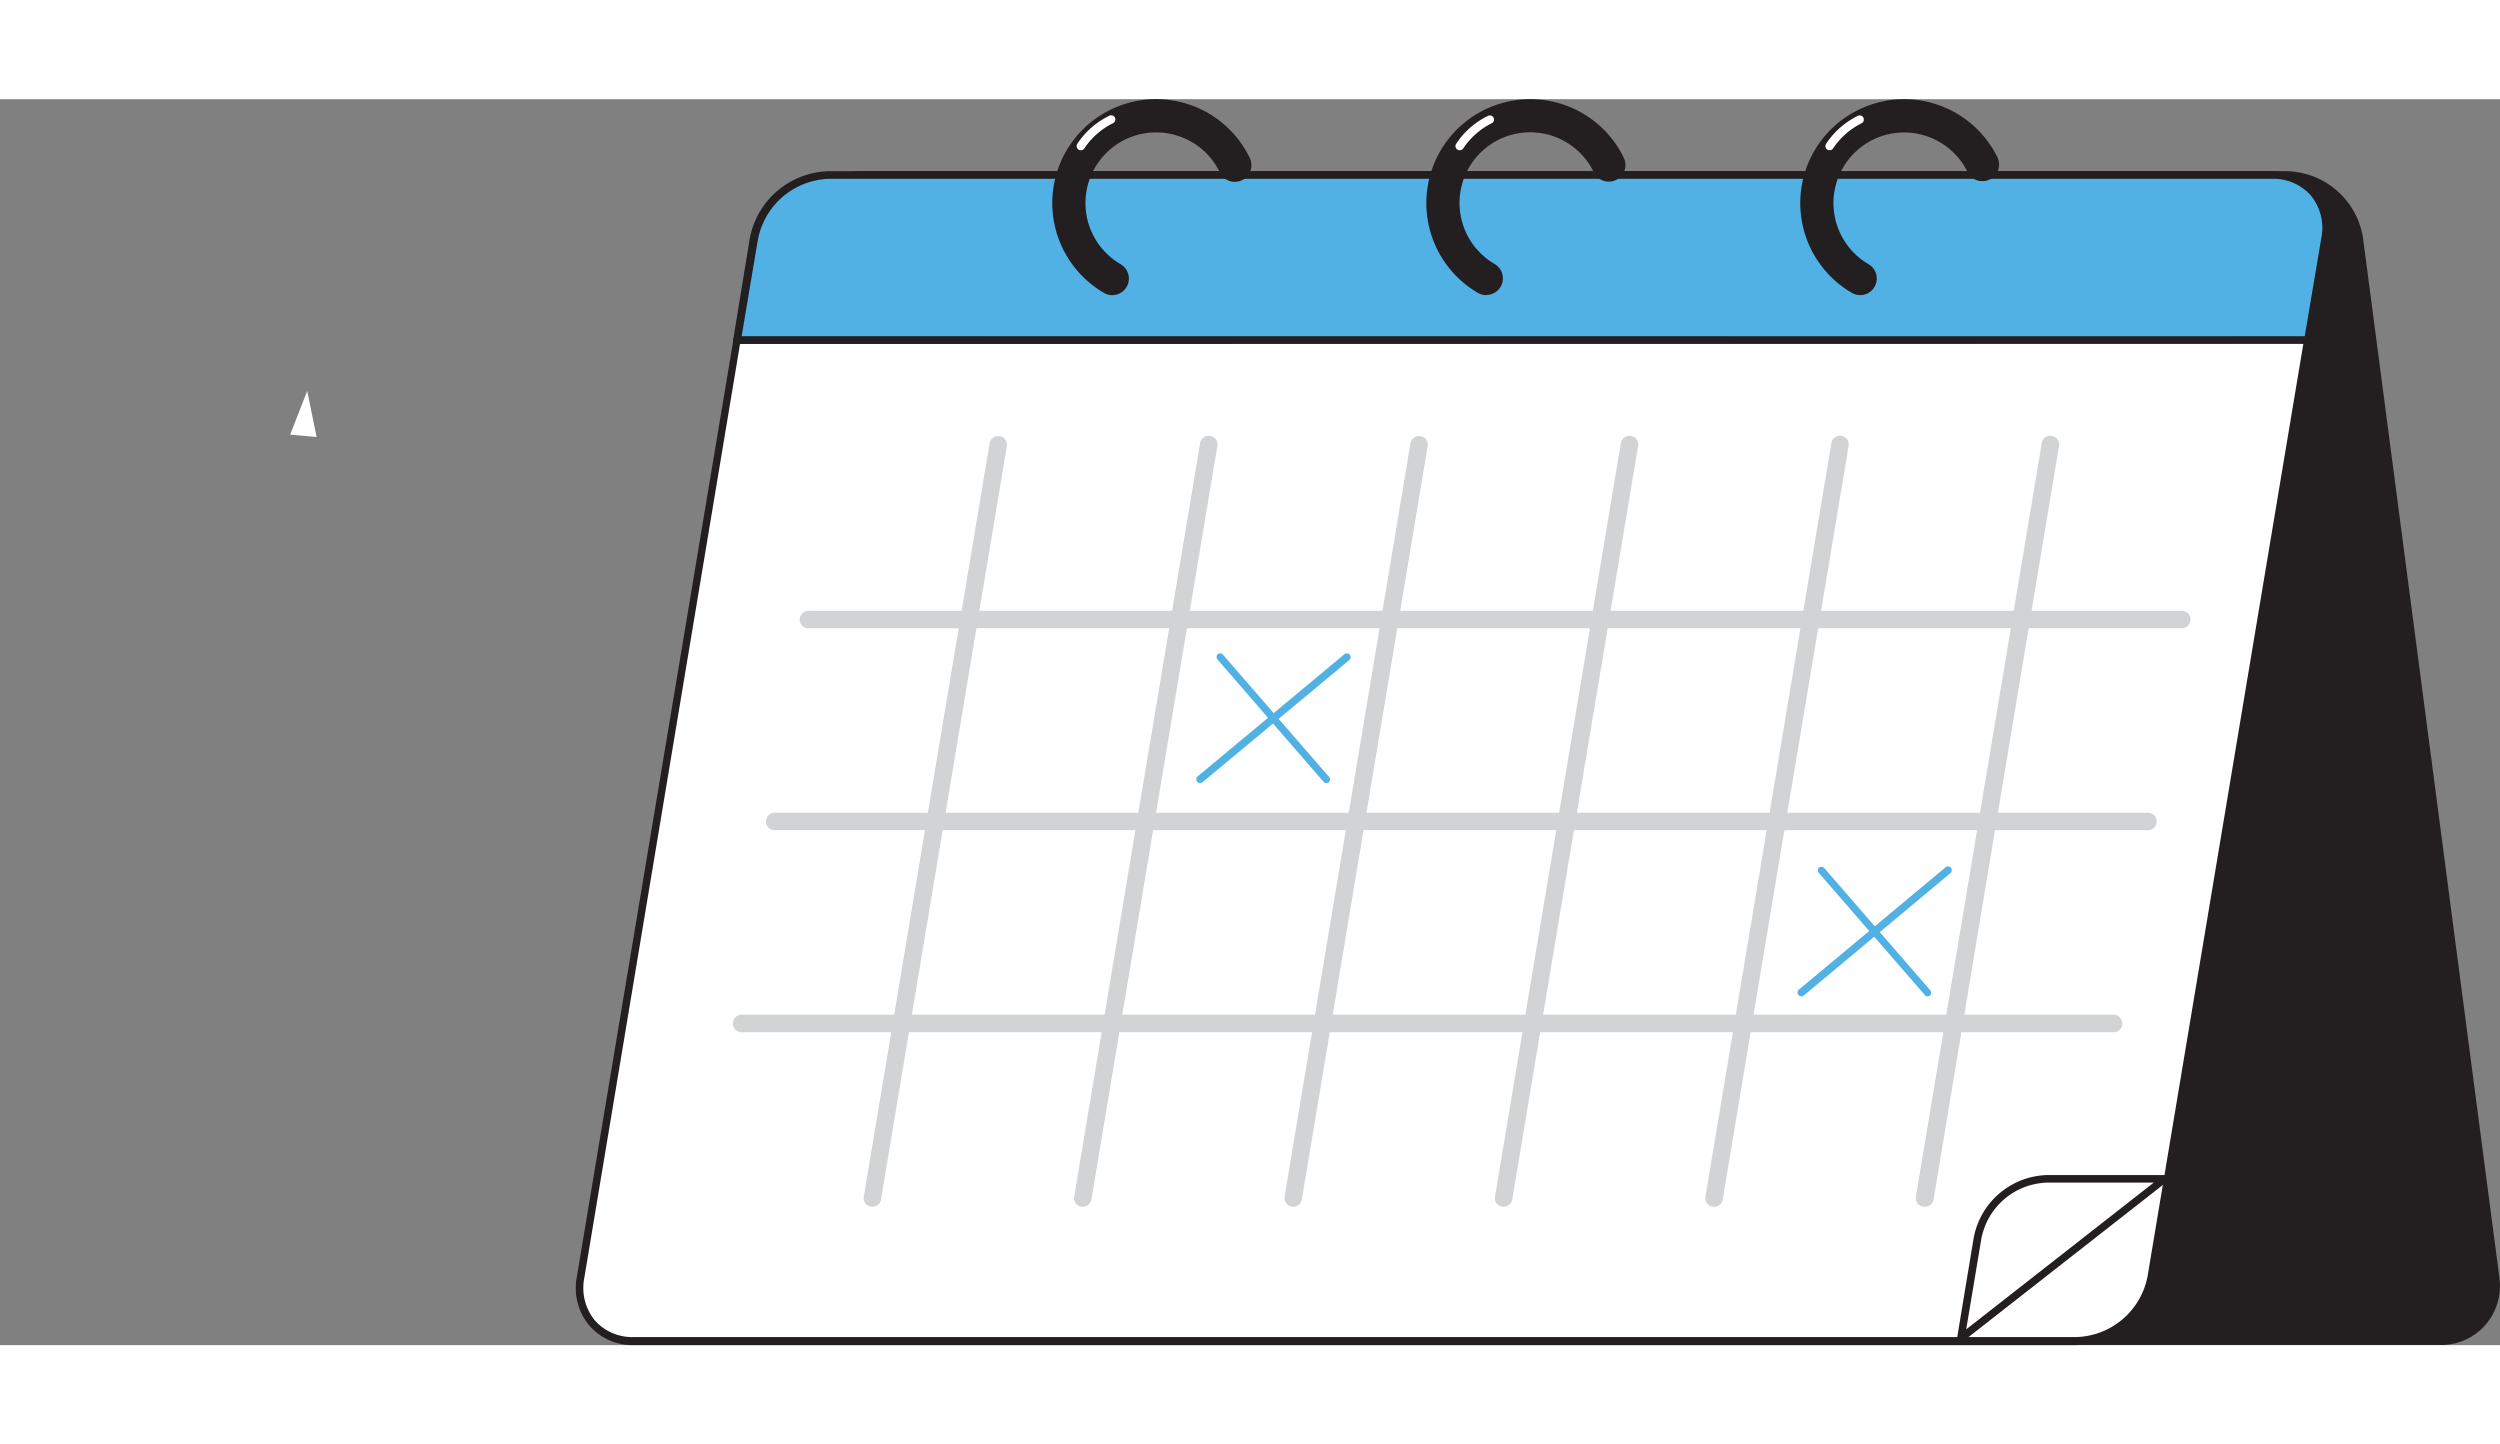 <svg xmlns="http://www.w3.org/2000/svg" width="200.966" height="116.104" viewBox="0 0 232.966 116.104">
  <rect x="0" y="0" width="232.966" height="116.104" fill="#808080" stroke="none"/>
  <g id="_015" data-name="015" transform="translate(-36.96 -81.339)">
    <path id="Path_19084" data-name="Path 19084" d="M271.957,90.41H139.2a5.1,5.1,0,0,0-5.166,5.948l12.7,96.816a6.971,6.971,0,0,0,6.731,5.948H286.224a5.1,5.1,0,0,0,5.166-5.948l-12.7-96.816A6.971,6.971,0,0,0,271.957,90.41Z" transform="translate(-21.87 -2.045)" fill="#231f20"/>
    <path id="Path_19085" data-name="Path 19085" d="M286.127,199.378H153.365a7.358,7.358,0,0,1-7.071-6.25l-12.7-96.816a5.584,5.584,0,0,1,1.286-4.492A5.5,5.5,0,0,1,139.1,90H271.86a7.358,7.358,0,0,1,7.071,6.2l12.7,96.816a5.584,5.584,0,0,1-1.286,4.492,5.5,5.5,0,0,1-4.221,1.874ZM139.1,90.658a4.825,4.825,0,0,0-3.7,1.611,4.942,4.942,0,0,0-1.131,3.927l12.7,96.816a6.661,6.661,0,0,0,6.4,5.654H286.127a4.825,4.825,0,0,0,3.7-1.611,4.911,4.911,0,0,0,1.131-3.958l-12.7-96.816a6.661,6.661,0,0,0-6.4-5.654Z" transform="translate(-21.773 -1.952)" fill="#231f20"/>
    <path id="Path_19086" data-name="Path 19086" d="M121.369,110.32H267.755l-14.608,87.351a7.327,7.327,0,0,1-6.971,5.948H111.734a4.9,4.9,0,0,1-4.957-5.948Z" transform="translate(-15.716 -6.534)" fill="#fff"/>
    <path id="Path_19087" data-name="Path 19087" d="M246.1,203.875H111.636a5.329,5.329,0,0,1-4.159-1.843,5.468,5.468,0,0,1-1.146-4.523l14.592-87.344a.356.356,0,0,1,.349-.294H267.657a.372.372,0,0,1,.271.124.38.38,0,0,1,.077.287L253.4,197.624a7.745,7.745,0,0,1-7.3,6.25Zm-124.56-93.3-14.515,87.049a4.794,4.794,0,0,0,.984,3.95,4.647,4.647,0,0,0,3.625,1.549H246.1a6.971,6.971,0,0,0,6.6-5.654l14.522-86.933Z" transform="translate(-15.618 -6.433)" fill="#231f20"/>
    <path id="Path_19088" data-name="Path 19088" d="M134.182,90.409H268.648a4.9,4.9,0,0,1,4.957,5.948l-1.549,9.465H125.67l1.549-9.465A7.319,7.319,0,0,1,134.182,90.409Z" transform="translate(-20.002 -2.045)" fill="#52b1e4"/>
    <path id="Path_19089" data-name="Path 19089" d="M271.912,106.087H125.526a.333.333,0,0,1-.271-.132.318.318,0,0,1-.077-.287l1.549-9.457A7.691,7.691,0,0,1,134.069,90H268.535a5.352,5.352,0,0,1,4.167,1.843,5.468,5.468,0,0,1,1.139,4.523l-1.549,9.457a.349.349,0,0,1-.38.263Zm-145.952-.713H271.618l1.549-9.163a4.771,4.771,0,0,0-.984-3.95,4.647,4.647,0,0,0-3.625-1.549H134.069a6.971,6.971,0,0,0-6.591,5.654Z" transform="translate(-19.889 -1.952)" fill="#231f20"/>
    <path id="Path_19090" data-name="Path 19090" d="M141.817,193.361h-.062a.349.349,0,0,1-.287-.4l11.726-70.2a.364.364,0,0,1,.411-.294.356.356,0,0,1,.287.411l-11.726,70.2A.356.356,0,0,1,141.817,193.361Z" transform="translate(-23.563 -9.273)" fill="#231f20"/>
    <path id="Path_19091" data-name="Path 19091" d="M167.135,193.348h-.062a.349.349,0,0,1-.294-.4l11.734-70.2a.356.356,0,1,1,.7.116l-11.734,70.2a.349.349,0,0,1-.341.287Z" transform="translate(-29.269 -9.26)" fill="#231f20"/>
    <path id="Path_19092" data-name="Path 19092" d="M192.447,193.361h-.054a.349.349,0,0,1-.294-.4l11.726-70.2a.364.364,0,0,1,.411-.294.349.349,0,0,1,.287.411l-11.726,70.2A.356.356,0,0,1,192.447,193.361Z" transform="translate(-34.978 -9.273)" fill="#231f20"/>
    <path id="Path_19093" data-name="Path 19093" d="M217.767,193.348H217.7a.341.341,0,0,1-.287-.4l11.726-70.2a.356.356,0,1,1,.7.116l-11.726,70.2A.356.356,0,0,1,217.767,193.348Z" transform="translate(-40.687 -9.26)" fill="#231f20"/>
    <path id="Path_19094" data-name="Path 19094" d="M243.077,193.348h-.054a.349.349,0,0,1-.294-.4l11.734-70.2a.356.356,0,1,1,.7.116l-11.734,70.2A.356.356,0,0,1,243.077,193.348Z" transform="translate(-46.394 -9.26)" fill="#231f20"/>
    <path id="Path_19095" data-name="Path 19095" d="M268.4,193.348h-.062a.349.349,0,0,1-.287-.4l11.726-70.2a.356.356,0,1,1,.7.116l-11.688,70.2A.356.356,0,0,1,268.4,193.348Z" transform="translate(-52.103 -9.26)" fill="#231f20"/>
    <path id="Path_19096" data-name="Path 19096" d="M141.817,193.361h-.062a.349.349,0,0,1-.287-.4l11.726-70.2a.364.364,0,0,1,.411-.294.356.356,0,0,1,.287.411l-11.726,70.2A.356.356,0,0,1,141.817,193.361Z" transform="translate(-23.563 -9.273)" fill="none" stroke="#d1d3d4" stroke-linecap="round" stroke-linejoin="round" stroke-width="0.92"/>
    <path id="Path_19097" data-name="Path 19097" d="M167.135,193.348h-.062a.349.349,0,0,1-.294-.4l11.734-70.2a.356.356,0,1,1,.7.116l-11.734,70.2a.349.349,0,0,1-.341.287Z" transform="translate(-29.269 -9.26)" fill="none" stroke="#d1d3d4" stroke-linecap="round" stroke-linejoin="round" stroke-width="0.92"/>
    <path id="Path_19098" data-name="Path 19098" d="M192.447,193.361h-.054a.349.349,0,0,1-.294-.4l11.726-70.2a.364.364,0,0,1,.411-.294.349.349,0,0,1,.287.411l-11.726,70.2A.356.356,0,0,1,192.447,193.361Z" transform="translate(-34.978 -9.273)" fill="none" stroke="#d1d3d4" stroke-linecap="round" stroke-linejoin="round" stroke-width="0.92"/>
    <path id="Path_19099" data-name="Path 19099" d="M217.767,193.348H217.7a.341.341,0,0,1-.287-.4l11.726-70.2a.356.356,0,1,1,.7.116l-11.726,70.2A.356.356,0,0,1,217.767,193.348Z" transform="translate(-40.687 -9.26)" fill="none" stroke="#d1d3d4" stroke-linecap="round" stroke-linejoin="round" stroke-width="0.92"/>
    <path id="Path_19100" data-name="Path 19100" d="M243.077,193.348h-.054a.349.349,0,0,1-.294-.4l11.734-70.2a.356.356,0,1,1,.7.116l-11.734,70.2A.356.356,0,0,1,243.077,193.348Z" transform="translate(-46.394 -9.26)" fill="none" stroke="#d1d3d4" stroke-linecap="round" stroke-linejoin="round" stroke-width="0.92"/>
    <path id="Path_19101" data-name="Path 19101" d="M268.4,193.348h-.062a.349.349,0,0,1-.287-.4l11.726-70.2a.356.356,0,1,1,.7.116l-11.688,70.2A.356.356,0,0,1,268.4,193.348Z" transform="translate(-52.103 -9.26)" fill="none" stroke="#d1d3d4" stroke-linecap="round" stroke-linejoin="round" stroke-width="0.92"/>
    <path id="Path_19102" data-name="Path 19102" d="M262.035,144.184H134.191a.356.356,0,1,1,0-.7H262.035a.356.356,0,1,1,0,.7Z" transform="translate(-21.831 -14.01)" fill="#231f20"/>
    <path id="Path_19103" data-name="Path 19103" d="M257.975,168.484H130.131a.356.356,0,1,1,0-.7H257.975a.356.356,0,1,1,0,.7Z" transform="translate(-20.915 -19.489)" fill="#231f20"/>
    <path id="Path_19104" data-name="Path 19104" d="M253.93,192.793H126.086a.356.356,0,1,1,0-.713H253.93a.356.356,0,0,1,0,.713Z" transform="translate(-20.015 -24.969)" fill="#231f20"/>
    <line id="Line_116" data-name="Line 116" x2="127.844" transform="translate(112.36 129.817)" fill="none" stroke="#d1d3d4" stroke-linecap="round" stroke-linejoin="round" stroke-width="0.92"/>
    <path id="Path_19105" data-name="Path 19105" d="M262.035,144.184H134.191a.356.356,0,1,1,0-.7H262.035a.356.356,0,1,1,0,.7Z" transform="translate(-21.831 -14.01)" fill="none" stroke="#d1d3d4" stroke-linecap="round" stroke-linejoin="round" stroke-width="0.92"/>
    <line id="Line_117" data-name="Line 117" x2="127.844" transform="translate(109.216 148.646)" fill="none" stroke="#d1d3d4" stroke-linecap="round" stroke-linejoin="round" stroke-width="0.92"/>
    <path id="Path_19106" data-name="Path 19106" d="M257.975,168.484H130.131a.356.356,0,1,1,0-.7H257.975a.356.356,0,1,1,0,.7Z" transform="translate(-20.915 -19.489)" fill="none" stroke="#d1d3d4" stroke-linecap="round" stroke-linejoin="round" stroke-width="0.92"/>
    <line id="Line_118" data-name="Line 118" x2="127.844" transform="translate(106.071 167.467)" fill="none" stroke="#d1d3d4" stroke-linecap="round" stroke-linejoin="round" stroke-width="0.92"/>
    <path id="Path_19107" data-name="Path 19107" d="M253.93,192.793H126.086a.356.356,0,1,1,0-.713H253.93a.356.356,0,0,1,0,.713Z" transform="translate(-20.015 -24.969)" fill="none" stroke="#d1d3d4" stroke-linecap="round" stroke-linejoin="round" stroke-width="0.92"/>
    <path id="Path_19108" data-name="Path 19108" d="M181.248,160.1a.341.341,0,0,1-.271-.124.356.356,0,0,1,.046-.5l13.67-11.378a.356.356,0,0,1,.5.046.364.364,0,0,1-.046.5l-13.663,11.37A.364.364,0,0,1,181.248,160.1Z" transform="translate(-32.454 -15.036)" fill="#52b1e4"/>
    <path id="Path_19109" data-name="Path 19109" d="M193.562,160.1a.356.356,0,0,1-.263-.116l-9.867-11.378a.356.356,0,0,1,0-.5.341.341,0,0,1,.5.039l9.867,11.37a.356.356,0,0,1,0,.5.318.318,0,0,1-.232.085Z" transform="translate(-33.002 -15.036)" fill="#52b1e4"/>
    <path id="Path_19110" data-name="Path 19110" d="M253.587,185.756a.356.356,0,0,1-.271-.132.349.349,0,0,1,.046-.5l13.632-11.37a.356.356,0,1,1,.457.542l-13.624,11.37A.356.356,0,0,1,253.587,185.756Z" transform="translate(-48.764 -20.814)" fill="#52b1e4"/>
    <path id="Path_19111" data-name="Path 19111" d="M265.9,185.763a.341.341,0,0,1-.263-.124l-9.867-11.37a.356.356,0,0,1,0-.5.364.364,0,0,1,.5.039l9.86,11.37a.356.356,0,0,1,0,.5.372.372,0,0,1-.232.085Z" transform="translate(-49.312 -20.821)" fill="#52b1e4"/>
    <path id="Path_19112" data-name="Path 19112" d="M272.88,226.093l19-14.863H280.889a6.8,6.8,0,0,0-6.444,5.53Z" transform="translate(-53.193 -29.287)" fill="#fff"/>
    <path id="Path_19113" data-name="Path 19113" d="M272.777,226.348a.356.356,0,0,1-.178-.046.364.364,0,0,1-.17-.364l1.549-9.341a7.172,7.172,0,0,1,6.793-5.817h10.991a.341.341,0,0,1,.333.24.333.333,0,0,1-.116.387l-18.991,14.863a.356.356,0,0,1-.209.077Zm8.009-14.863a6.436,6.436,0,0,0-6.1,5.228l-1.41,8.442,17.473-13.67Z" transform="translate(-53.091 -29.185)" fill="#231f20"/>
    <path id="Path_19114" data-name="Path 19114" d="M259.144,99.6a1.549,1.549,0,0,1-.775-.209,9.682,9.682,0,1,1,13.57-12.617,1.552,1.552,0,0,1-2.788,1.363,6.584,6.584,0,1,0-9.225,8.582,1.549,1.549,0,0,1-.775,2.881Z" transform="translate(-48.837 -0.002)" fill="#231f20"/>
    <path id="Path_19115" data-name="Path 19115" d="M214.151,99.6a1.549,1.549,0,0,1-.775-.209,9.685,9.685,0,1,1,13.57-12.633,1.552,1.552,0,1,1-2.788,1.363,6.583,6.583,0,1,0-9.217,8.582,1.549,1.549,0,0,1-.775,2.881Z" transform="translate(-38.69 0)" fill="#231f20"/>
    <path id="Path_19116" data-name="Path 19116" d="M169.161,99.6a1.479,1.479,0,0,1-.775-.209,9.682,9.682,0,1,1,13.562-12.617,1.549,1.549,0,1,1-2.781,1.363,6.587,6.587,0,1,0-9.225,8.582,1.549,1.549,0,0,1-.775,2.881Z" transform="translate(-28.546)" fill="#231f20"/>
    <path id="Path_19117" data-name="Path 19117" d="M166.886,86.53a.418.418,0,0,1-.194-.046.4.4,0,0,1-.147-.534,7.482,7.482,0,0,1,2.982-2.626.387.387,0,1,1,.325.7,6.909,6.909,0,0,0-2.633,2.324A.387.387,0,0,1,166.886,86.53Z" transform="translate(-29.207 -0.434)" fill="#fff"/>
    <path id="Path_19118" data-name="Path 19118" d="M212.458,86.536a.387.387,0,0,1-.333-.581,7.435,7.435,0,0,1,2.99-2.626.387.387,0,0,1,.511.186.38.38,0,0,1-.186.511,6.909,6.909,0,0,0-2.633,2.324A.387.387,0,0,1,212.458,86.536Z" transform="translate(-39.483 -0.441)" fill="#fff"/>
    <path id="Path_19119" data-name="Path 19119" d="M256.968,86.535a.441.441,0,0,1-.194-.046.4.4,0,0,1-.139-.534,7.482,7.482,0,0,1,2.974-2.626.387.387,0,0,1,.519.186.38.38,0,0,1-.186.511,6.909,6.909,0,0,0-2.633,2.324.4.4,0,0,1-.341.186Z" transform="translate(-49.519 -0.44)" fill="#fff"/>
    <line id="Line_119" data-name="Line 119" y1="0.178" x2="3.354" transform="translate(36.96 102.655)" fill="#fff"/>
    <line id="Line_120" data-name="Line 120" y1="0.186" x2="3.485" transform="translate(37.262 108.588)" fill="#fff"/>
    <path id="Path_19136" data-name="Path 19136" d="M74.333,120.731l-2.463-.217,1.588-4.074Z" transform="translate(-7.871 -7.914)" fill="#fff"/>
  </g>
</svg>
